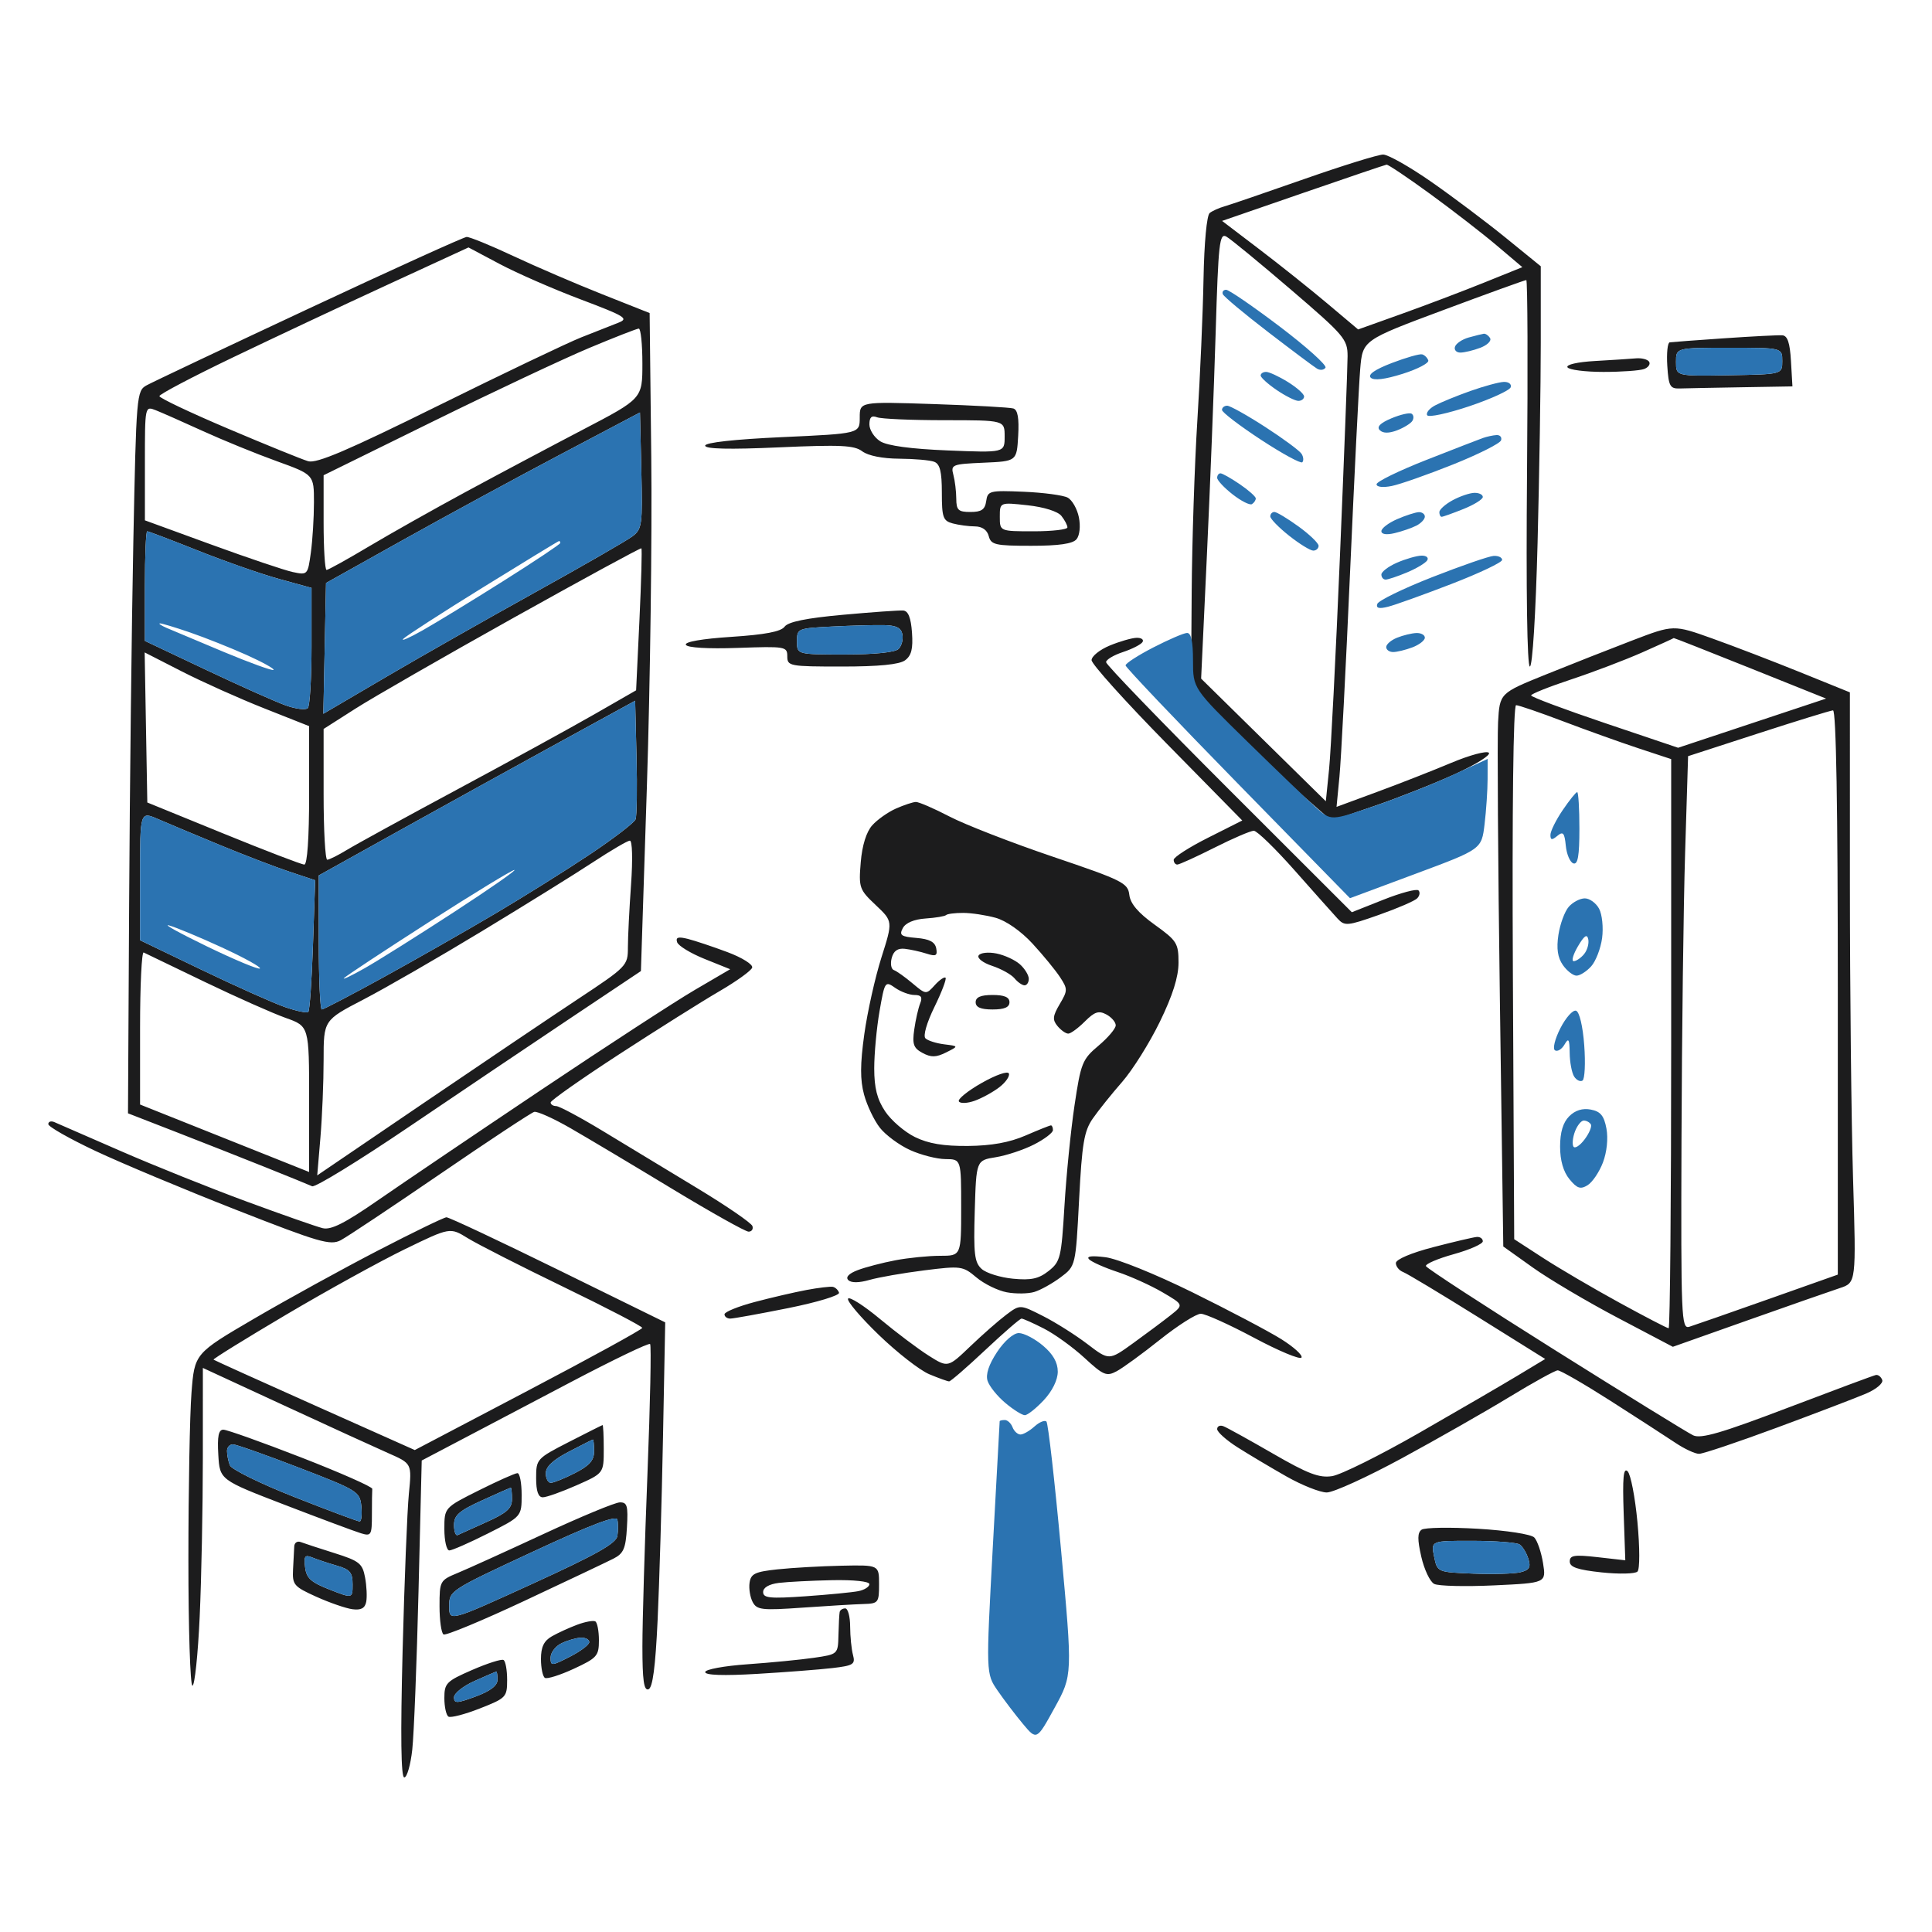 <svg width="228" height="228" viewBox="0 0 228 228" fill="none" xmlns="http://www.w3.org/2000/svg">
<path fill-rule="evenodd" clip-rule="evenodd" d="M153.898 21.137C149.353 22.73 145.122 24.178 144.495 24.355C143.868 24.531 143.087 24.882 142.76 25.136C142.414 25.403 142.109 28.654 142.031 32.89C141.958 36.903 141.631 44.417 141.304 49.59C140.977 54.763 140.675 63.939 140.633 69.982L140.557 80.969L145.661 86.126C148.468 88.962 152.198 92.536 153.949 94.066L157.132 96.85L162.213 95.11C165.008 94.153 169.294 92.457 171.736 91.34C174.179 90.223 175.964 89.096 175.703 88.835C175.442 88.574 173.444 89.111 171.262 90.027C169.08 90.944 165.143 92.487 162.512 93.457L157.729 95.221L158.073 91.643C158.262 89.675 158.826 78.831 159.324 67.545C159.824 56.259 160.361 45.477 160.518 43.585C160.805 40.145 160.805 40.145 170.32 36.596C175.553 34.644 179.963 33.049 180.12 33.053C180.277 33.057 180.316 43.32 180.208 55.86C180.088 69.772 180.219 78.66 180.544 78.66C180.852 78.66 181.237 72.464 181.454 64.033C181.661 55.988 181.83 45.359 181.83 40.414V31.423L177.698 28.064C175.425 26.216 171.48 23.25 168.931 21.472C166.381 19.695 163.815 18.24 163.228 18.24C162.641 18.24 158.442 19.544 153.898 21.137ZM153.763 22.776L144.222 26.071L148.626 29.423C151.049 31.267 154.661 34.148 156.653 35.827L160.276 38.879L165.411 37.042C168.236 36.031 172.596 34.377 175.101 33.367L179.657 31.529L176.611 28.952C174.936 27.534 171.404 24.8 168.762 22.877C166.12 20.954 163.811 19.403 163.632 19.431C163.452 19.459 159.011 20.964 153.763 22.776ZM143.464 39.216C143.269 45.706 142.803 57.556 142.428 65.55L141.748 80.085L149.106 87.322L156.465 94.559L156.851 90.742C157.063 88.643 157.64 77.306 158.134 65.55C158.627 53.794 159.031 43.217 159.031 42.045C159.03 40.031 158.663 39.6 152.333 34.171C148.649 31.013 145.227 28.2 144.727 27.922C143.914 27.469 143.782 28.652 143.464 39.216ZM36.48 36.397C26.605 41.017 17.978 45.1 17.309 45.469C16.119 46.125 16.084 46.538 15.734 63.967C15.537 73.772 15.315 92.953 15.24 106.59L15.105 131.385L20.805 133.601C23.94 134.82 28.685 136.691 31.35 137.758C34.015 138.826 36.483 139.831 36.835 139.993C37.186 140.154 42.316 137.008 48.235 133.002C54.153 128.995 62.739 123.215 67.316 120.157L75.636 114.598L76.342 92.781C76.73 80.782 76.962 63.311 76.857 53.955L76.665 36.945L71.057 34.721C67.972 33.498 63.255 31.47 60.575 30.214C57.895 28.958 55.417 27.945 55.069 27.963C54.72 27.982 46.355 31.777 36.48 36.397ZM45.742 33.6C40.491 36.019 32.284 39.876 27.503 42.171C22.721 44.466 18.81 46.525 18.81 46.747C18.81 46.969 22.466 48.702 26.933 50.597C31.4 52.493 35.646 54.218 36.367 54.43C37.364 54.723 41.033 53.157 51.652 47.905C59.338 44.104 66.955 40.465 68.58 39.819C70.205 39.173 72.175 38.396 72.957 38.093C74.243 37.595 73.819 37.331 68.536 35.337C65.322 34.124 61.027 32.248 58.99 31.167L55.288 29.201L45.742 33.6ZM69.54 41.061C66.562 42.308 58.289 46.198 51.158 49.706L38.19 56.084V61.672C38.19 64.745 38.347 67.26 38.538 67.26C38.73 67.26 40.975 66.015 43.526 64.494C46.078 62.973 51.243 60.063 55.005 58.029C58.767 55.995 64.988 52.689 68.828 50.684C75.81 47.037 75.81 47.037 75.81 42.898C75.81 40.622 75.618 38.768 75.383 38.777C75.148 38.786 72.518 39.814 69.54 41.061ZM203.49 39.921C200.198 40.146 197.299 40.362 197.046 40.4C196.794 40.439 196.666 41.689 196.761 43.178C196.915 45.568 197.085 45.881 198.218 45.845C198.923 45.822 202.207 45.758 205.515 45.702L211.53 45.6L211.357 42.613C211.232 40.447 210.95 39.61 210.33 39.569C209.86 39.537 206.782 39.695 203.49 39.921ZM197.79 42.715C197.79 44.391 197.79 44.391 204.06 44.283C210.33 44.175 210.33 44.175 210.33 42.608C210.33 41.04 210.33 41.04 204.06 41.04C197.79 41.04 197.79 41.04 197.79 42.715ZM188.226 42.603C186.154 42.72 184.788 43.034 184.982 43.348C185.166 43.646 187.077 43.89 189.227 43.89C191.378 43.89 193.541 43.735 194.035 43.545C194.529 43.356 194.792 42.971 194.618 42.69C194.445 42.41 193.741 42.23 193.054 42.29C192.367 42.351 190.194 42.491 188.226 42.603ZM101.46 49.283C101.46 51.17 101.46 51.17 92.34 51.585C86.689 51.842 83.22 52.225 83.22 52.591C83.22 52.991 86.043 53.056 91.923 52.794C99.2 52.47 100.811 52.546 101.755 53.26C102.441 53.779 104.154 54.121 106.116 54.132C107.893 54.142 109.753 54.306 110.248 54.496C110.927 54.757 111.15 55.658 111.15 58.135C111.15 61.067 111.29 61.465 112.433 61.771C113.138 61.96 114.317 62.118 115.051 62.122C115.903 62.127 116.495 62.543 116.685 63.27C116.953 64.294 117.462 64.41 121.692 64.41C124.961 64.41 126.597 64.174 127.042 63.637C127.414 63.189 127.532 62.101 127.322 61.052C127.123 60.055 126.527 59.008 125.998 58.725C125.469 58.442 123.13 58.13 120.8 58.032C116.78 57.864 116.556 57.92 116.383 59.138C116.241 60.135 115.829 60.42 114.53 60.42C113.09 60.42 112.859 60.204 112.852 58.853C112.848 57.99 112.693 56.72 112.508 56.03C112.188 54.837 112.364 54.766 116.078 54.605C119.985 54.435 119.985 54.435 120.158 51.437C120.278 49.349 120.104 48.367 119.588 48.205C119.179 48.078 114.933 47.843 110.153 47.684C101.46 47.396 101.46 47.396 101.46 49.283ZM17.1 54.657V61.407L24.938 64.267C29.249 65.84 33.572 67.298 34.546 67.507C36.296 67.88 36.322 67.853 36.684 65.213C36.886 63.743 37.05 61.072 37.05 59.277C37.05 56.013 37.05 56.013 32.633 54.416C30.203 53.539 26.291 51.942 23.94 50.869C21.589 49.797 19.088 48.691 18.383 48.413C17.1 47.909 17.1 47.909 17.1 54.657ZM66.12 53.642C60.947 56.372 52.611 60.9 47.595 63.702L38.475 68.799L38.317 76.516L38.159 84.234L45.58 79.879C49.662 77.484 57.598 72.979 63.214 69.867C68.831 66.755 73.971 63.797 74.637 63.295C75.77 62.44 75.837 61.947 75.686 55.53L75.525 48.678L66.12 53.642ZM102.6 50.086C102.6 50.739 103.177 51.636 103.883 52.08C104.719 52.605 107.496 52.981 111.863 53.158C118.56 53.43 118.56 53.43 118.56 51.51C118.56 49.59 118.56 49.59 111.482 49.59C107.589 49.59 103.998 49.435 103.502 49.244C102.857 48.997 102.6 49.237 102.6 50.086ZM117.99 60.985C117.99 62.7 117.99 62.7 121.98 62.7C124.175 62.7 125.97 62.493 125.97 62.239C125.97 61.986 125.65 61.375 125.258 60.882C124.837 60.352 123.203 59.839 121.268 59.628C117.99 59.27 117.99 59.27 117.99 60.985ZM17.1 69.168V75.635L24.368 79.075C28.365 80.967 32.59 82.851 33.758 83.262C34.926 83.673 36.081 83.81 36.323 83.568C36.566 83.325 36.765 80.034 36.765 76.253V69.379L32.971 68.336C30.883 67.762 26.582 66.26 23.412 64.997C20.241 63.734 17.524 62.7 17.374 62.7C17.223 62.7 17.1 65.611 17.1 69.168ZM60.62 72.901C52.421 77.48 44.021 82.305 41.952 83.625L38.19 86.025V93.742C38.19 97.987 38.383 101.459 38.618 101.458C38.852 101.457 39.911 100.928 40.969 100.283C42.027 99.638 47.926 96.407 54.079 93.102C60.231 89.798 67.471 85.828 70.167 84.281L75.069 81.467L75.463 73.151C75.678 68.578 75.781 64.777 75.69 64.707C75.599 64.636 68.817 68.324 60.62 72.901ZM99.469 72.553C95.16 72.944 93.013 73.382 92.594 73.954C92.168 74.538 90.292 74.897 86.32 75.156C82.847 75.382 80.765 75.746 80.94 76.095C81.113 76.44 83.531 76.584 87.068 76.461C92.696 76.263 92.91 76.3 92.91 77.458C92.91 78.61 93.179 78.66 99.356 78.66C103.711 78.66 106.128 78.422 106.805 77.927C107.56 77.376 107.763 76.566 107.626 74.654C107.501 72.896 107.182 72.095 106.59 72.049C106.12 72.013 102.915 72.24 99.469 72.553ZM98.183 73.941C94.122 74.146 94.05 74.177 94.051 75.693C94.052 77.235 94.052 77.235 99.722 77.235C103.217 77.235 105.642 76.985 106.045 76.583C106.403 76.225 106.607 75.455 106.496 74.873C106.349 74.093 105.772 73.804 104.306 73.773C103.211 73.75 100.456 73.826 98.183 73.941ZM192.66 75.57C189.995 76.589 185.378 78.408 182.4 79.612C176.985 81.803 176.985 81.803 176.792 85.219C176.686 87.098 176.781 101.79 177.003 117.868L177.406 147.1L180.901 149.593C182.823 150.964 187.325 153.628 190.905 155.513L197.416 158.94L206.295 155.795C211.179 154.066 216.048 152.364 217.115 152.013C219.055 151.376 219.055 151.376 218.684 139.1C218.48 132.349 218.312 116.674 218.311 104.266L218.31 81.707L212.468 79.341C209.255 78.041 204.573 76.243 202.065 75.347C197.505 73.718 197.505 73.718 192.66 75.57ZM130.958 76.185C129.782 76.673 128.82 77.447 128.82 77.906C128.82 78.364 132.822 82.809 137.712 87.784L146.603 96.829L142.557 98.867C140.331 99.987 138.51 101.158 138.51 101.468C138.51 101.777 138.703 102.03 138.938 102.029C139.173 102.027 141.146 101.13 143.323 100.034C145.499 98.937 147.588 98.04 147.965 98.04C148.341 98.04 150.52 100.157 152.806 102.743C155.093 105.329 157.364 107.878 157.854 108.408C158.688 109.31 158.998 109.282 162.715 107.972C164.899 107.202 166.934 106.325 167.237 106.021C167.541 105.718 167.614 105.293 167.399 105.079C167.185 104.865 165.327 105.356 163.271 106.172L159.534 107.655L145.032 93.167C137.056 85.199 130.53 78.439 130.53 78.144C130.53 77.85 131.425 77.313 132.517 76.953C133.61 76.592 134.651 76.059 134.831 75.769C135.01 75.478 134.693 75.253 134.126 75.27C133.559 75.286 132.134 75.698 130.958 76.185ZM193.8 76.994C191.762 77.896 187.979 79.333 185.393 80.189C182.806 81.045 180.69 81.891 180.69 82.069C180.69 82.247 184.594 83.709 189.364 85.319L198.038 88.245L206.769 85.344L215.502 82.442L206.521 78.841C201.581 76.861 197.532 75.266 197.523 75.298C197.513 75.329 195.838 76.092 193.8 76.994ZM17.228 85.849L17.385 94.704L26.366 98.367C31.305 100.382 35.601 102.03 35.913 102.03C36.263 102.03 36.48 98.9 36.48 93.862V85.693L31.176 83.593C28.259 82.439 23.892 80.481 21.471 79.244L17.072 76.994L17.228 85.849ZM65.835 87.69C60.819 90.437 52.419 95.076 47.168 97.998L37.62 103.311V111.221C37.62 115.571 37.781 119.13 37.978 119.13C38.175 119.13 41.445 117.421 45.246 115.333C49.046 113.245 54.977 109.868 58.425 107.829C61.874 105.791 66.954 102.609 69.715 100.76C72.475 98.911 74.856 97.079 75.006 96.689C75.156 96.298 75.205 92.99 75.117 89.337L74.955 82.695L65.835 87.69ZM178.538 114.73L178.695 146.241L182.115 148.46C183.996 149.681 188.029 152.045 191.076 153.714C194.124 155.385 196.753 156.75 196.919 156.75C197.085 156.75 197.22 141.638 197.22 123.167V89.583L193.373 88.313C191.257 87.614 187.259 86.183 184.489 85.131C181.719 84.08 179.212 83.22 178.917 83.22C178.587 83.22 178.442 95.342 178.538 114.73ZM207.48 86.555L199.215 89.237L198.865 100.621C198.672 106.883 198.48 122.103 198.437 134.444C198.365 155.572 198.418 156.865 199.358 156.576C199.906 156.407 204.074 154.952 208.62 153.344L216.885 150.419V117.106C216.885 95.249 216.689 83.806 216.315 83.832C216.002 83.855 212.026 85.08 207.48 86.555ZM105.735 95.42C104.795 95.835 103.533 96.726 102.931 97.401C102.237 98.18 101.743 99.772 101.578 101.762C101.329 104.757 101.408 104.981 103.347 106.81C105.376 108.723 105.376 108.723 104.021 112.99C103.276 115.337 102.366 119.41 101.999 122.041C101.505 125.592 101.497 127.431 101.969 129.173C102.318 130.465 103.16 132.228 103.84 133.092C104.519 133.956 106.122 135.139 107.4 135.72C108.679 136.3 110.559 136.781 111.578 136.788C113.43 136.8 113.43 136.8 113.43 142.5C113.43 148.2 113.43 148.2 110.943 148.2C109.575 148.2 107.202 148.438 105.67 148.729C104.139 149.02 102.138 149.543 101.225 149.89C100.173 150.291 99.763 150.721 100.108 151.066C100.452 151.41 101.371 151.403 102.617 151.045C103.699 150.735 106.604 150.228 109.075 149.918C113.41 149.374 113.626 149.404 115.226 150.75C116.138 151.517 117.752 152.308 118.812 152.507C119.873 152.706 121.341 152.686 122.073 152.463C122.806 152.24 124.201 151.462 125.173 150.734C126.941 149.411 126.941 149.411 127.347 141.575C127.693 134.914 127.936 133.476 128.968 131.992C129.636 131.031 131.193 129.091 132.427 127.68C133.661 126.269 135.663 123.077 136.875 120.585C138.392 117.469 139.08 115.29 139.08 113.602C139.08 111.315 138.889 111.011 136.266 109.126C134.313 107.723 133.396 106.643 133.273 105.601C133.108 104.201 132.483 103.89 124.26 101.105C119.401 99.46 113.914 97.327 112.067 96.367C110.221 95.406 108.425 94.63 108.077 94.642C107.73 94.655 106.676 95.004 105.735 95.42ZM16.53 103.353V110.96L23.798 114.454C27.795 116.375 32.196 118.345 33.577 118.83C34.958 119.315 36.221 119.58 36.383 119.418C36.545 119.256 36.794 115.694 36.936 111.501L37.194 103.88L34.172 102.876C32.511 102.324 28.823 100.911 25.978 99.735C23.133 98.559 19.844 97.181 18.668 96.671C16.53 95.745 16.53 95.745 16.53 103.353ZM69.985 101.749C67.879 103.135 61.98 106.799 56.875 109.891C51.772 112.983 45.479 116.612 42.893 117.955C38.19 120.397 38.19 120.397 38.19 125.093C38.19 127.675 38.02 131.796 37.813 134.249L37.436 138.71L49.925 130.221C56.795 125.552 65.044 119.993 68.258 117.866C73.984 114.076 74.1 113.956 74.1 111.807C74.1 110.602 74.267 107.267 74.471 104.398C74.683 101.408 74.622 99.191 74.328 99.205C74.046 99.218 72.092 100.364 69.985 101.749ZM111.651 107.989C111.509 108.132 110.42 108.314 109.232 108.394C107.88 108.485 106.875 108.907 106.545 109.525C106.094 110.368 106.327 110.537 108.151 110.688C109.69 110.816 110.341 111.159 110.486 111.918C110.65 112.788 110.454 112.896 109.35 112.541C108.616 112.305 107.461 112.049 106.785 111.972C105.938 111.876 105.454 112.214 105.232 113.059C105.054 113.733 105.169 114.374 105.486 114.482C105.803 114.591 106.788 115.29 107.675 116.036C109.279 117.386 109.294 117.387 110.311 116.263C110.873 115.642 111.447 115.247 111.586 115.386C111.725 115.525 111.134 117.08 110.272 118.841C109.359 120.708 108.918 122.25 109.215 122.538C109.495 122.81 110.495 123.128 111.435 123.244C113.145 123.455 113.145 123.455 111.65 124.202C110.47 124.79 109.884 124.803 108.875 124.263C107.805 123.69 107.644 123.237 107.892 121.496C108.055 120.352 108.369 118.967 108.59 118.418C108.888 117.678 108.714 117.42 107.918 117.42C107.327 117.42 106.299 117.039 105.634 116.573C104.453 115.746 104.41 115.811 103.797 119.327C103.452 121.308 103.17 124.345 103.17 126.075C103.17 128.393 103.51 129.732 104.46 131.158C105.17 132.224 106.752 133.585 107.975 134.185C109.562 134.963 111.357 135.264 114.237 135.237C117.012 135.211 119.137 134.826 121.03 134.005C122.545 133.348 123.892 132.81 124.022 132.81C124.153 132.81 124.26 133.062 124.26 133.369C124.26 133.675 123.258 134.439 122.033 135.063C120.807 135.689 118.771 136.365 117.508 136.567C115.211 136.935 115.211 136.935 115.033 142.895C114.881 147.981 115.001 148.987 115.847 149.751C116.392 150.244 118.06 150.762 119.552 150.904C121.689 151.108 122.58 150.914 123.748 149.992C125.139 148.893 125.254 148.421 125.619 142.31C125.833 138.729 126.367 133.395 126.805 130.457C127.553 125.446 127.728 125.009 129.636 123.405C130.755 122.465 131.67 121.383 131.67 121.003C131.67 120.622 131.171 120.043 130.56 119.716C129.664 119.237 129.174 119.398 128.021 120.551C127.235 121.337 126.356 121.98 126.066 121.98C125.776 121.98 125.206 121.578 124.799 121.088C124.184 120.347 124.229 119.906 125.062 118.496C126.012 116.888 126.014 116.716 125.089 115.305C124.551 114.485 123.09 112.705 121.842 111.351C120.491 109.886 118.732 108.655 117.498 108.312C116.358 107.996 114.635 107.735 113.668 107.734C112.701 107.732 111.794 107.847 111.651 107.989ZM79.91 111.194C80.052 111.62 81.518 112.511 83.169 113.174L86.17 114.381L81.988 116.829C79.687 118.175 71.521 123.488 63.84 128.636C56.159 133.783 47.517 139.629 44.633 141.627C40.693 144.357 39.065 145.18 38.078 144.94C37.356 144.764 33.302 143.344 29.07 141.784C24.838 140.224 18.169 137.549 14.25 135.839C10.331 134.128 6.805 132.591 6.413 132.423C6.021 132.256 5.7 132.363 5.7 132.663C5.7 132.963 8.211 134.389 11.28 135.833C14.349 137.277 21.807 140.398 27.853 142.77C37.702 146.633 38.988 147.006 40.216 146.359C40.97 145.961 46.27 142.429 51.995 138.51C57.719 134.591 62.692 131.309 63.044 131.216C63.398 131.122 65.325 131.989 67.326 133.141C69.328 134.293 74.723 137.511 79.316 140.293C83.909 143.074 87.97 145.35 88.341 145.35C88.712 145.35 88.916 145.053 88.795 144.69C88.674 144.327 85.767 142.33 82.335 140.253C78.903 138.177 73.888 135.14 71.19 133.504C68.491 131.869 65.991 130.53 65.632 130.53C65.274 130.53 64.981 130.338 64.983 130.103C64.984 129.868 68.638 127.299 73.105 124.395C77.571 121.492 82.873 118.157 84.887 116.985C86.902 115.814 88.647 114.558 88.765 114.195C88.885 113.828 87.585 113.012 85.839 112.359C84.111 111.713 82.011 111.012 81.174 110.801C80.031 110.515 79.716 110.612 79.91 111.194ZM16.53 121.272V130.348L26.505 134.329L36.48 138.309V129.708C36.48 121.108 36.48 121.108 33.718 120.127C32.198 119.587 27.902 117.677 24.171 115.882C20.439 114.087 17.193 112.523 16.958 112.407C16.722 112.29 16.53 116.28 16.53 121.272ZM115.489 112.757C115.291 113.077 116.009 113.629 117.084 113.984C118.159 114.338 119.347 115 119.724 115.454C120.101 115.909 120.635 116.28 120.91 116.28C121.185 116.28 121.41 115.935 121.41 115.514C121.41 115.092 120.945 114.326 120.375 113.81C119.806 113.295 118.554 112.717 117.595 112.524C116.626 112.331 115.689 112.434 115.489 112.757ZM115.14 118.275C115.14 118.873 115.742 119.13 117.135 119.13C118.528 119.13 119.13 118.873 119.13 118.275C119.13 117.678 118.528 117.42 117.135 117.42C115.742 117.42 115.14 117.678 115.14 118.275ZM115.853 127.801C114.207 128.735 112.995 129.716 113.158 129.981C113.321 130.246 114.155 130.213 115.01 129.909C115.865 129.605 117.176 128.888 117.923 128.316C118.67 127.745 119.183 127.012 119.063 126.689C118.94 126.359 117.534 126.846 115.853 127.801ZM44.618 147.572C40.472 149.717 33.903 153.33 30.02 155.6C22.959 159.728 22.959 159.728 22.598 164.367C22.399 166.918 22.235 175.739 22.234 183.968C22.232 192.197 22.447 198.93 22.711 198.93C22.976 198.93 23.36 195.275 23.565 190.808C23.769 186.341 23.937 177.904 23.938 172.059L23.94 161.432L33.488 165.847C38.739 168.276 44.289 170.814 45.821 171.489C48.608 172.716 48.608 172.716 48.252 176.276C48.057 178.234 47.724 186.569 47.513 194.798C47.255 204.837 47.319 209.76 47.709 209.76C48.029 209.76 48.453 208.286 48.652 206.483C48.851 204.68 49.183 196.264 49.391 187.782L49.768 172.358L54.097 170.084C56.477 168.834 62.478 165.678 67.432 163.07C72.387 160.463 76.566 158.456 76.721 158.61C76.874 158.765 76.734 165.655 76.408 173.923C76.082 182.19 75.814 191.349 75.812 194.275C75.811 198.278 75.987 199.537 76.523 199.359C77.023 199.194 77.346 196.754 77.607 191.189C77.812 186.826 78.097 177.135 78.241 169.656L78.503 156.056L65.861 149.848C58.908 146.434 52.98 143.647 52.687 143.656C52.395 143.664 48.763 145.427 44.618 147.572ZM47.788 147.417C44.86 148.84 38.544 152.324 33.75 155.16C28.957 157.995 25.109 160.378 25.2 160.455C25.291 160.533 30.672 162.965 37.158 165.861L48.951 171.125L62.364 164.08C69.742 160.206 75.786 156.889 75.794 156.709C75.803 156.53 71.642 154.364 66.548 151.896C61.454 149.428 56.346 146.828 55.198 146.119C53.111 144.83 53.111 144.83 47.788 147.417ZM169.148 147.179C166.534 147.859 164.73 148.626 164.73 149.058C164.73 149.46 165.116 149.936 165.587 150.117C166.059 150.298 170.024 152.681 174.398 155.412L182.352 160.378L179.098 162.34C177.309 163.419 172.073 166.464 167.463 169.108C162.853 171.751 158.236 174.043 157.203 174.202C155.681 174.436 154.358 173.932 150.223 171.543C147.416 169.922 144.787 168.468 144.38 168.312C143.973 168.156 143.64 168.309 143.64 168.652C143.64 168.995 144.73 169.967 146.063 170.813C147.395 171.658 149.985 173.2 151.817 174.24C153.65 175.28 155.792 176.13 156.577 176.13C157.362 176.13 161.377 174.298 165.5 172.058C169.622 169.819 175.304 166.581 178.125 164.864C180.947 163.147 183.512 161.731 183.825 161.718C184.139 161.706 186.96 163.335 190.095 165.338C193.23 167.343 196.664 169.564 197.728 170.276C198.79 170.988 200.041 171.57 200.507 171.57C200.974 171.57 205.107 170.181 209.691 168.482C214.275 166.784 219.005 164.977 220.202 164.468C221.416 163.952 222.267 163.237 222.126 162.854C221.987 162.475 221.648 162.211 221.374 162.267C221.1 162.323 216.4 164.072 210.929 166.154C203.136 169.121 200.73 169.82 199.814 169.388C199.171 169.084 191.848 164.568 183.54 159.352C175.232 154.136 168.365 149.665 168.278 149.417C168.191 149.169 169.666 148.536 171.555 148.01C173.444 147.485 174.99 146.8 174.99 146.488C174.99 146.176 174.67 145.945 174.278 145.976C173.886 146.006 171.577 146.548 169.148 147.179ZM128.535 148.623C128.849 148.934 130.359 149.604 131.892 150.112C133.425 150.62 135.81 151.698 137.191 152.507C139.703 153.979 139.703 153.979 138.132 155.222C137.268 155.906 135.282 157.387 133.72 158.516C130.881 160.565 130.881 160.565 128.333 158.62C126.932 157.551 124.569 156.059 123.082 155.306C120.378 153.936 120.378 153.936 118.757 155.151C117.865 155.819 115.948 157.502 114.498 158.89C111.861 161.413 111.861 161.413 109.598 159.984C108.353 159.199 105.77 157.254 103.858 155.663C101.946 154.072 100.246 152.989 100.081 153.256C99.915 153.523 101.549 155.45 103.711 157.537C105.873 159.624 108.55 161.711 109.662 162.175C110.774 162.64 111.83 163.02 112.009 163.02C112.189 163.02 114.111 161.353 116.28 159.315C118.45 157.277 120.374 155.61 120.555 155.61C120.737 155.61 121.927 156.141 123.199 156.791C124.472 157.44 126.626 158.997 127.986 160.25C130.219 162.308 130.585 162.461 131.777 161.826C132.502 161.44 134.813 159.755 136.912 158.082C139.012 156.409 141.17 155.04 141.71 155.04C142.249 155.04 145.074 156.314 147.989 157.871C150.903 159.428 153.424 160.48 153.591 160.209C153.759 159.938 152.678 158.956 151.19 158.026C149.703 157.097 144.99 154.614 140.718 152.509C136.333 150.348 131.865 148.545 130.458 148.368C128.806 148.161 128.157 148.247 128.535 148.623ZM95.19 152.231C93.779 152.494 91.022 153.134 89.063 153.653C87.104 154.172 85.5 154.825 85.5 155.104C85.5 155.382 85.805 155.61 86.178 155.61C86.551 155.61 89.635 155.052 93.032 154.37C96.446 153.684 99.122 152.871 99.016 152.553C98.911 152.236 98.583 151.926 98.29 151.864C97.996 151.803 96.601 151.967 95.19 152.231ZM67.118 170.181C63.341 172.119 63.27 172.198 63.27 174.428C63.27 175.976 63.52 176.7 64.055 176.7C64.485 176.7 66.281 176.062 68.044 175.283C71.25 173.864 71.25 173.864 71.25 171.008C71.25 169.436 71.186 168.163 71.108 168.178C71.029 168.194 69.234 169.095 67.118 170.181ZM25.763 171.681C25.935 174.641 25.935 174.641 33.63 177.601C37.862 179.228 41.903 180.735 42.608 180.948C43.807 181.312 43.89 181.168 43.89 178.733C43.89 177.302 43.909 175.938 43.932 175.703C43.955 175.467 40.182 173.801 35.549 171.998C30.917 170.195 26.78 168.72 26.358 168.72C25.791 168.72 25.635 169.493 25.763 171.681ZM67.118 171.323C65.273 172.283 64.41 173.092 64.41 173.861C64.41 174.482 64.677 174.99 65.003 174.99C65.329 174.99 66.612 174.472 67.853 173.839C69.566 172.964 70.11 172.347 70.11 171.274C70.11 170.496 70.046 169.872 69.968 169.887C69.889 169.901 68.606 170.548 67.118 171.323ZM26.79 171.238C26.79 171.683 26.942 172.442 27.127 172.924C27.312 173.406 30.748 175.095 34.762 176.676C38.777 178.257 42.233 179.55 42.442 179.55C42.651 179.55 42.742 178.745 42.644 177.761C42.471 176.032 42.225 175.879 35.34 173.226C31.421 171.715 27.895 170.468 27.503 170.455C27.111 170.441 26.79 170.794 26.79 171.238ZM191.613 178.565L191.805 184.135L188.528 183.764C185.788 183.454 185.25 183.538 185.25 184.276C185.25 184.944 186.166 185.258 188.998 185.561C191.06 185.781 192.97 185.738 193.243 185.464C193.525 185.18 193.523 182.657 193.237 179.616C192.961 176.674 192.439 173.981 192.078 173.631C191.583 173.152 191.469 174.371 191.613 178.565ZM56.507 175.885C52.44 177.919 52.44 177.919 52.44 180.445C52.44 181.834 52.703 182.97 53.024 182.97C53.346 182.97 55.398 182.069 57.584 180.968C61.56 178.966 61.56 178.966 61.56 176.408C61.56 175.001 61.338 173.85 61.067 173.85C60.795 173.85 58.743 174.766 56.507 175.885ZM56.858 177.078C54.172 178.304 53.58 178.825 53.58 179.965C53.58 180.73 53.773 181.267 54.008 181.158C54.242 181.05 55.782 180.356 57.428 179.615C59.821 178.539 60.42 177.999 60.42 176.915C60.42 176.17 60.356 175.565 60.278 175.571C60.199 175.577 58.66 176.255 56.858 177.078ZM64.125 181.039C59.736 183.077 55.184 185.144 54.008 185.63C51.915 186.495 51.87 186.578 51.87 189.554C51.87 191.225 52.082 192.724 52.342 192.884C52.601 193.044 56.897 191.261 61.889 188.921C66.881 186.581 71.606 184.341 72.39 183.942C73.593 183.331 73.842 182.754 73.987 180.244C74.135 177.686 74.016 177.275 73.132 177.301C72.567 177.318 68.514 179 64.125 181.039ZM62.843 183.142C53.09 187.677 53.01 187.729 53.01 189.553C53.01 191.391 53.01 191.391 62.843 186.9C70.379 183.458 72.718 182.14 72.858 181.258C72.959 180.625 72.959 179.761 72.858 179.338C72.729 178.794 69.803 179.905 62.843 183.142ZM167.77 180.522C167.271 180.868 167.262 181.668 167.732 183.723C168.077 185.229 168.761 186.669 169.252 186.922C169.743 187.176 172.919 187.253 176.31 187.095C182.475 186.807 182.475 186.807 182.096 184.461C181.888 183.171 181.423 181.812 181.062 181.441C180.69 181.06 177.811 180.614 174.42 180.413C171.128 180.218 168.136 180.267 167.77 180.522ZM34.726 182.482C34.702 182.907 34.637 184.132 34.583 185.204C34.489 187.022 34.673 187.238 37.334 188.438C38.902 189.145 40.82 189.807 41.596 189.909C42.603 190.042 43.067 189.794 43.217 189.041C43.332 188.461 43.271 187.16 43.081 186.15C42.772 184.502 42.401 184.208 39.466 183.284C37.667 182.717 35.875 182.131 35.483 181.981C35.091 181.831 34.75 182.057 34.726 182.482ZM169.241 183.683C169.619 185.535 169.619 185.535 173.865 185.706C176.201 185.799 178.707 185.726 179.433 185.544C180.492 185.278 180.677 184.961 180.361 183.949C180.144 183.254 179.681 182.497 179.331 182.266C178.981 182.036 176.483 181.844 173.78 181.839C168.864 181.83 168.864 181.83 169.241 183.683ZM36.007 184.958C36.16 186.243 36.693 186.727 38.903 187.592C41.61 188.651 41.61 188.651 41.61 186.977C41.61 185.579 41.306 185.216 39.758 184.769C38.739 184.474 37.436 184.042 36.862 183.809C35.98 183.449 35.848 183.626 36.007 184.958ZM91.77 185.201C89.099 185.486 88.609 185.72 88.457 186.788C88.359 187.478 88.526 188.504 88.829 189.069C89.322 189.992 89.93 190.059 94.707 189.722C97.638 189.516 100.869 189.323 101.888 189.294C103.66 189.243 103.74 189.142 103.74 186.96C103.74 184.68 103.74 184.68 99.323 184.773C96.893 184.824 93.494 185.017 91.77 185.201ZM91.913 186.802C90.755 186.946 90.06 187.351 90.06 187.881C90.06 188.594 90.855 188.674 95.048 188.381C97.791 188.19 100.612 187.915 101.318 187.771C102.023 187.627 102.6 187.257 102.6 186.949C102.6 186.624 100.752 186.428 98.183 186.481C95.753 186.532 92.931 186.676 91.913 186.802ZM99.091 190.238C99.042 190.473 98.978 191.691 98.948 192.945C98.895 195.225 98.895 195.225 96.045 195.641C94.478 195.869 90.951 196.212 88.208 196.405C85.465 196.596 83.22 197.01 83.22 197.326C83.22 197.698 85.376 197.773 89.348 197.538C92.718 197.339 96.717 197.03 98.233 196.853C100.712 196.562 100.959 196.406 100.664 195.307C100.483 194.635 100.332 193.124 100.328 191.948C100.324 190.772 100.064 189.81 99.75 189.81C99.437 189.81 99.14 190.002 99.091 190.238ZM68.115 191.738C67.175 192.089 65.828 192.705 65.123 193.108C64.187 193.642 63.84 194.366 63.84 195.782C63.84 196.849 64.05 197.853 64.306 198.011C64.563 198.17 66.102 197.684 67.727 196.931C70.459 195.665 70.68 195.413 70.68 193.575C70.68 192.482 70.487 191.478 70.253 191.344C70.018 191.21 69.056 191.387 68.115 191.738ZM66.263 193.926C65.558 194.266 64.98 195.023 64.98 195.609C64.98 196.632 65.069 196.628 67.26 195.51C68.514 194.871 69.54 194.096 69.54 193.789C69.54 193.482 69.092 193.247 68.543 193.269C67.994 193.29 66.968 193.586 66.263 193.926ZM55.718 197.077C52.675 198.403 52.44 198.64 52.44 200.394C52.44 201.433 52.658 202.418 52.925 202.583C53.192 202.748 54.859 202.314 56.629 201.619C59.731 200.401 59.848 200.279 59.849 198.251C59.85 197.094 59.657 196.035 59.423 195.898C59.188 195.761 57.52 196.292 55.718 197.077ZM56.003 198.377C54.67 198.969 53.58 199.837 53.58 200.305C53.58 201.044 53.915 201.032 56.145 200.205C57.872 199.565 58.71 198.922 58.71 198.237C58.71 197.678 58.646 197.238 58.568 197.261C58.489 197.282 57.335 197.785 56.003 198.377Z" fill="#1C1C1D"/>
<path fill-rule="evenodd" clip-rule="evenodd" d="M144.305 34.712C144.41 34.993 146.804 36.997 149.625 39.163C152.447 41.331 155.058 43.285 155.428 43.506C155.798 43.727 156.246 43.674 156.423 43.388C156.6 43.102 154.168 40.917 151.018 38.533C147.869 36.15 145.027 34.199 144.703 34.199C144.38 34.199 144.201 34.429 144.305 34.712ZM173.322 39.829C172.562 40.042 171.835 40.529 171.708 40.913C171.58 41.296 171.865 41.609 172.341 41.609C172.817 41.609 173.879 41.353 174.702 41.04C175.525 40.727 176.04 40.214 175.846 39.9C175.652 39.586 175.316 39.355 175.099 39.386C174.883 39.418 174.083 39.617 173.322 39.829ZM197.79 42.714C197.79 44.39 197.79 44.39 204.06 44.282C210.33 44.174 210.33 44.174 210.33 42.607C210.33 41.039 210.33 41.039 204.06 41.039C197.79 41.039 197.79 41.039 197.79 42.714ZM164.249 42.84C162.256 43.605 161.396 44.203 161.762 44.569C162.128 44.935 163.432 44.778 165.532 44.116C167.299 43.559 168.658 42.848 168.554 42.534C168.45 42.221 168.123 41.899 167.83 41.819C167.536 41.738 165.924 42.198 164.249 42.84ZM148.774 44.317C148.777 44.552 149.626 45.322 150.662 46.027C151.698 46.732 152.85 47.309 153.223 47.309C153.595 47.309 153.9 47.074 153.9 46.786C153.9 46.498 153.036 45.728 151.98 45.076C150.925 44.423 149.771 43.889 149.416 43.889C149.06 43.889 148.772 44.082 148.774 44.317ZM173.498 46.15C171.893 46.721 170.026 47.485 169.35 47.848C168.672 48.21 168.257 48.731 168.427 49.006C168.597 49.281 170.833 48.801 173.397 47.94C175.96 47.078 178.158 46.071 178.281 45.701C178.405 45.332 178.035 45.048 177.46 45.071C176.886 45.094 175.103 45.58 173.498 46.15ZM144.21 48.377C144.21 48.652 146.269 50.227 148.785 51.878C151.3 53.53 153.506 54.733 153.687 54.553C153.867 54.373 153.83 53.926 153.604 53.562C153.379 53.197 151.449 51.769 149.315 50.389C147.181 49.008 145.16 47.879 144.823 47.879C144.486 47.879 144.21 48.103 144.21 48.377ZM66.12 53.641C60.947 56.371 52.611 60.899 47.595 63.701L38.475 68.798L38.317 76.515L38.159 84.233L45.58 79.879C49.662 77.483 57.598 72.978 63.214 69.866C68.831 66.754 73.972 63.797 74.637 63.294C75.77 62.439 75.837 61.946 75.687 55.529L75.525 48.677L66.12 53.641ZM164.197 49.37C162.885 49.922 162.439 50.376 162.828 50.765C163.209 51.146 163.9 51.153 164.867 50.786C165.671 50.48 166.487 49.975 166.679 49.664C166.872 49.353 166.83 48.975 166.586 48.824C166.343 48.674 165.268 48.919 164.197 49.37ZM174.99 51.693C174.52 51.86 171.506 53.03 168.293 54.292C165.08 55.554 162.45 56.84 162.45 57.149C162.45 57.476 163.199 57.562 164.235 57.355C165.216 57.158 168.472 56.016 171.47 54.816C174.468 53.616 177.02 52.334 177.143 51.967C177.265 51.6 177.023 51.32 176.605 51.344C176.187 51.369 175.461 51.526 174.99 51.693ZM143.64 56.388C143.64 56.679 144.462 57.559 145.466 58.345C146.47 59.131 147.496 59.647 147.746 59.493C147.996 59.339 148.199 59.035 148.196 58.818C148.194 58.602 147.345 57.847 146.308 57.142C145.273 56.437 144.248 55.859 144.032 55.859C143.817 55.859 143.64 56.097 143.64 56.388ZM171.428 59.035C170.566 59.503 169.86 60.134 169.86 60.438C169.86 60.741 169.983 60.989 170.134 60.989C170.284 60.989 171.439 60.577 172.699 60.072C173.959 59.568 174.99 58.927 174.99 58.647C174.99 58.368 174.541 58.15 173.993 58.162C173.444 58.175 172.29 58.567 171.428 59.035ZM149.91 60.941C149.91 61.229 150.909 62.255 152.13 63.221C153.351 64.188 154.633 64.979 154.98 64.979C155.326 64.979 155.61 64.724 155.61 64.413C155.61 64.101 154.546 63.075 153.245 62.133C151.943 61.19 150.661 60.419 150.395 60.419C150.128 60.419 149.91 60.654 149.91 60.941ZM164.873 61.269C163.854 61.712 163.02 62.348 163.02 62.683C163.02 63.057 163.623 63.147 164.588 62.916C165.45 62.71 166.604 62.312 167.153 62.03C167.701 61.749 168.15 61.271 168.15 60.969C168.15 60.667 167.83 60.429 167.438 60.441C167.046 60.454 165.892 60.826 164.873 61.269ZM17.1 69.167V75.634L24.368 79.074C28.365 80.966 32.591 82.85 33.758 83.261C34.926 83.672 36.081 83.809 36.324 83.567C36.566 83.324 36.765 80.033 36.765 76.252V69.378L32.971 68.335C30.883 67.761 26.582 66.259 23.412 64.996C20.241 63.733 17.524 62.699 17.374 62.699C17.223 62.699 17.1 65.61 17.1 69.167ZM57 69.317C52.141 72.324 47.909 75.056 47.595 75.39C47.282 75.724 48.308 75.273 49.875 74.388C51.443 73.502 55.739 70.877 59.423 68.553C63.107 66.229 66.12 64.218 66.12 64.083C66.12 63.949 66.056 63.842 65.978 63.846C65.899 63.849 61.859 66.312 57 69.317ZM164.873 66.399C163.854 66.842 163.02 67.473 163.02 67.802C163.02 68.13 163.245 68.399 163.521 68.399C163.796 68.399 164.933 68.019 166.046 67.553C167.161 67.087 168.233 66.446 168.43 66.128C168.627 65.81 168.324 65.559 167.756 65.571C167.189 65.584 165.892 65.956 164.873 66.399ZM169.025 68.109C165.588 69.457 162.669 70.88 162.538 71.27C162.37 71.775 162.735 71.872 163.804 71.603C164.63 71.396 167.998 70.186 171.288 68.916C174.578 67.644 177.27 66.367 177.27 66.077C177.27 65.787 176.821 65.573 176.273 65.603C175.724 65.632 172.463 66.76 169.025 68.109ZM19.665 74.103C20.292 74.376 23.335 75.655 26.428 76.945C29.52 78.234 32.154 79.185 32.282 79.058C32.41 78.93 30.975 78.135 29.094 77.291C27.213 76.447 24.218 75.255 22.438 74.642C20.658 74.03 19.05 73.546 18.863 73.568C18.677 73.589 19.038 73.83 19.665 74.103ZM98.183 73.94C94.122 74.145 94.05 74.176 94.051 75.692C94.052 77.234 94.052 77.234 99.722 77.234C103.217 77.234 105.642 76.984 106.045 76.582C106.403 76.224 106.607 75.454 106.496 74.872C106.349 74.092 105.772 73.803 104.306 73.772C103.211 73.749 100.456 73.825 98.183 73.94ZM136.088 76.416C134.285 77.346 132.819 78.296 132.83 78.526C132.84 78.756 138.803 85.031 146.082 92.472L159.315 105.998L167.079 103.109C174.843 100.22 174.843 100.22 175.197 97.277C175.391 95.658 175.553 93.261 175.555 91.949L175.56 89.563L171.428 91.469C169.155 92.518 164.994 94.162 162.181 95.123C157.068 96.871 157.068 96.871 155.341 95.332C154.392 94.485 150.73 90.969 147.203 87.518C140.79 81.243 140.79 81.243 140.79 77.956C140.79 75.692 140.569 74.678 140.078 74.697C139.686 74.712 137.89 75.486 136.088 76.416ZM164.873 75.257C164.167 75.541 163.59 76.037 163.59 76.361C163.59 76.684 163.958 76.949 164.408 76.949C164.858 76.949 165.884 76.699 166.688 76.394C167.492 76.087 168.15 75.574 168.15 75.254C168.15 74.932 167.701 74.686 167.153 74.705C166.604 74.725 165.578 74.974 164.873 75.257ZM65.835 87.689C60.819 90.436 52.419 95.075 47.168 97.997L37.62 103.31V111.22C37.62 115.57 37.781 119.129 37.978 119.129C38.175 119.129 41.445 117.42 45.246 115.332C49.046 113.244 54.977 109.867 58.425 107.828C61.874 105.79 66.954 102.608 69.715 100.759C72.475 98.91 74.856 97.078 75.006 96.688C75.156 96.297 75.206 92.989 75.117 89.336L74.955 82.694L65.835 87.689ZM184.416 95.606C183.621 96.777 182.97 98.091 182.97 98.527C182.97 99.15 183.145 99.174 183.787 98.642C184.462 98.081 184.634 98.281 184.784 99.81C184.884 100.826 185.286 101.762 185.678 101.89C186.206 102.063 186.39 101.004 186.39 97.802C186.39 95.424 186.271 93.479 186.126 93.479C185.98 93.479 185.211 94.436 184.416 95.606ZM16.53 103.352V110.959L23.798 114.453C27.795 116.374 32.196 118.344 33.577 118.829C34.958 119.314 36.221 119.579 36.383 119.417C36.545 119.255 36.794 115.693 36.936 111.5L37.194 103.879L34.172 102.875C32.511 102.323 28.823 100.91 25.978 99.734C23.133 98.558 19.844 97.18 18.668 96.67C16.53 95.744 16.53 95.744 16.53 103.352ZM50.572 108.845C45.312 112.219 40.824 115.182 40.597 115.428C40.37 115.674 41.468 115.15 43.035 114.262C44.603 113.374 49.348 110.393 53.58 107.635C57.812 104.878 61.019 102.642 60.705 102.666C60.392 102.69 55.832 105.47 50.572 108.845ZM185.129 107.017C184.652 107.566 184.105 109.054 183.912 110.326C183.666 111.949 183.823 113.009 184.439 113.888C184.921 114.576 185.645 115.139 186.049 115.139C186.453 115.139 187.23 114.646 187.775 114.044C188.321 113.441 188.902 111.939 189.068 110.706C189.233 109.472 189.074 107.913 188.714 107.241C188.354 106.569 187.596 106.019 187.029 106.019C186.461 106.019 185.607 106.468 185.129 107.017ZM24.458 111.704C27.722 113.284 30.52 114.45 30.677 114.293C30.833 114.137 28.804 113.015 26.168 111.801C23.532 110.587 20.734 109.423 19.95 109.212C19.166 109.003 21.195 110.124 24.458 111.704ZM186.215 111.678C185.649 112.641 185.425 113.429 185.718 113.429C186.011 113.429 186.56 113.057 186.937 112.602C187.315 112.146 187.539 111.358 187.435 110.85C187.297 110.178 186.964 110.404 186.215 111.678ZM184.145 121.341C183.492 122.62 183.213 123.772 183.51 123.955C183.801 124.136 184.305 123.829 184.628 123.274C185.113 122.439 185.22 122.611 185.242 124.259C185.256 125.356 185.491 126.608 185.766 127.04C186.039 127.472 186.484 127.689 186.754 127.522C187.024 127.355 187.117 125.483 186.96 123.361C186.793 121.101 186.393 119.411 185.994 119.279C185.618 119.155 184.787 120.083 184.145 121.341ZM185.184 131.735C184.459 132.461 184.11 133.621 184.11 135.311C184.11 136.943 184.494 138.281 185.214 139.158C186.114 140.255 186.511 140.387 187.352 139.872C187.92 139.524 188.736 138.317 189.166 137.189C189.631 135.966 189.798 134.349 189.579 133.183C189.294 131.664 188.882 131.164 187.735 130.944C186.758 130.758 185.894 131.026 185.184 131.735ZM185.869 133.522C185.602 134.227 185.519 135.032 185.684 135.309C185.849 135.587 186.44 135.209 186.997 134.47C187.555 133.731 187.888 132.927 187.737 132.683C187.586 132.439 187.213 132.239 186.908 132.239C186.603 132.239 186.135 132.816 185.869 133.522ZM117.663 159.561C116.69 161.032 116.305 162.2 116.545 162.956C116.747 163.59 117.686 164.762 118.634 165.559C119.582 166.357 120.62 167.009 120.941 167.009C121.261 167.009 122.267 166.212 123.177 165.239C124.188 164.156 124.83 162.848 124.83 161.87C124.83 160.784 124.268 159.797 123.076 158.795C122.112 157.983 120.833 157.319 120.234 157.319C119.599 157.319 118.528 158.253 117.663 159.561ZM117.974 167.722C117.965 167.8 117.598 174.533 117.157 182.684C116.356 197.504 116.356 197.504 117.723 199.499C118.475 200.596 119.823 202.37 120.717 203.44C122.343 205.386 122.343 205.386 124.459 201.536C126.575 197.687 126.575 197.687 125.217 182.908C124.47 174.779 123.694 167.963 123.493 167.762C123.292 167.561 122.657 167.822 122.081 168.342C121.506 168.863 120.763 169.289 120.429 169.289C120.095 169.289 119.675 168.904 119.494 168.434C119.314 167.964 118.902 167.579 118.578 167.579C118.255 167.579 117.983 167.644 117.974 167.722ZM67.118 171.322C65.273 172.282 64.41 173.091 64.41 173.86C64.41 174.481 64.677 174.989 65.003 174.989C65.329 174.989 66.612 174.471 67.853 173.838C69.567 172.963 70.11 172.346 70.11 171.273C70.11 170.495 70.046 169.871 69.968 169.886C69.889 169.9 68.607 170.547 67.118 171.322ZM26.79 171.237C26.79 171.682 26.942 172.441 27.127 172.923C27.312 173.405 30.748 175.094 34.762 176.675C38.777 178.256 42.233 179.549 42.442 179.549C42.651 179.549 42.742 178.744 42.644 177.76C42.471 176.031 42.225 175.878 35.34 173.224C31.422 171.714 27.895 170.467 27.503 170.454C27.111 170.44 26.79 170.793 26.79 171.237ZM56.858 177.077C54.172 178.303 53.58 178.824 53.58 179.964C53.58 180.729 53.773 181.265 54.008 181.157C54.243 181.049 55.782 180.355 57.428 179.614C59.821 178.538 60.42 177.998 60.42 176.914C60.42 176.169 60.356 175.564 60.278 175.57C60.199 175.576 58.66 176.254 56.858 177.077ZM62.843 183.141C53.09 187.676 53.01 187.728 53.01 189.552C53.01 191.39 53.01 191.39 62.843 186.899C70.379 183.457 72.718 182.139 72.858 181.257C72.959 180.624 72.959 179.76 72.858 179.337C72.729 178.793 69.803 179.904 62.843 183.141ZM169.241 183.682C169.619 185.534 169.619 185.534 173.865 185.705C176.201 185.798 178.707 185.725 179.433 185.543C180.492 185.277 180.677 184.96 180.361 183.948C180.144 183.253 179.681 182.496 179.331 182.265C178.981 182.035 176.483 181.843 173.78 181.838C168.864 181.829 168.864 181.829 169.241 183.682ZM36.007 184.957C36.16 186.242 36.693 186.726 38.903 187.591C41.61 188.65 41.61 188.65 41.61 186.976C41.61 185.578 41.306 185.215 39.758 184.768C38.739 184.473 37.436 184.041 36.862 183.808C35.98 183.448 35.848 183.625 36.007 184.957ZM66.263 193.925C65.558 194.265 64.98 195.022 64.98 195.608C64.98 196.631 65.069 196.627 67.26 195.509C68.514 194.87 69.54 194.094 69.54 193.788C69.54 193.481 69.092 193.246 68.543 193.268C67.994 193.289 66.968 193.585 66.263 193.925ZM56.003 198.376C54.67 198.968 53.58 199.836 53.58 200.303C53.58 201.043 53.915 201.031 56.145 200.204C57.872 199.564 58.71 198.921 58.71 198.236C58.71 197.677 58.646 197.237 58.568 197.26C58.489 197.281 57.335 197.784 56.003 198.376Z" fill="#2B73B1"/>
</svg>
